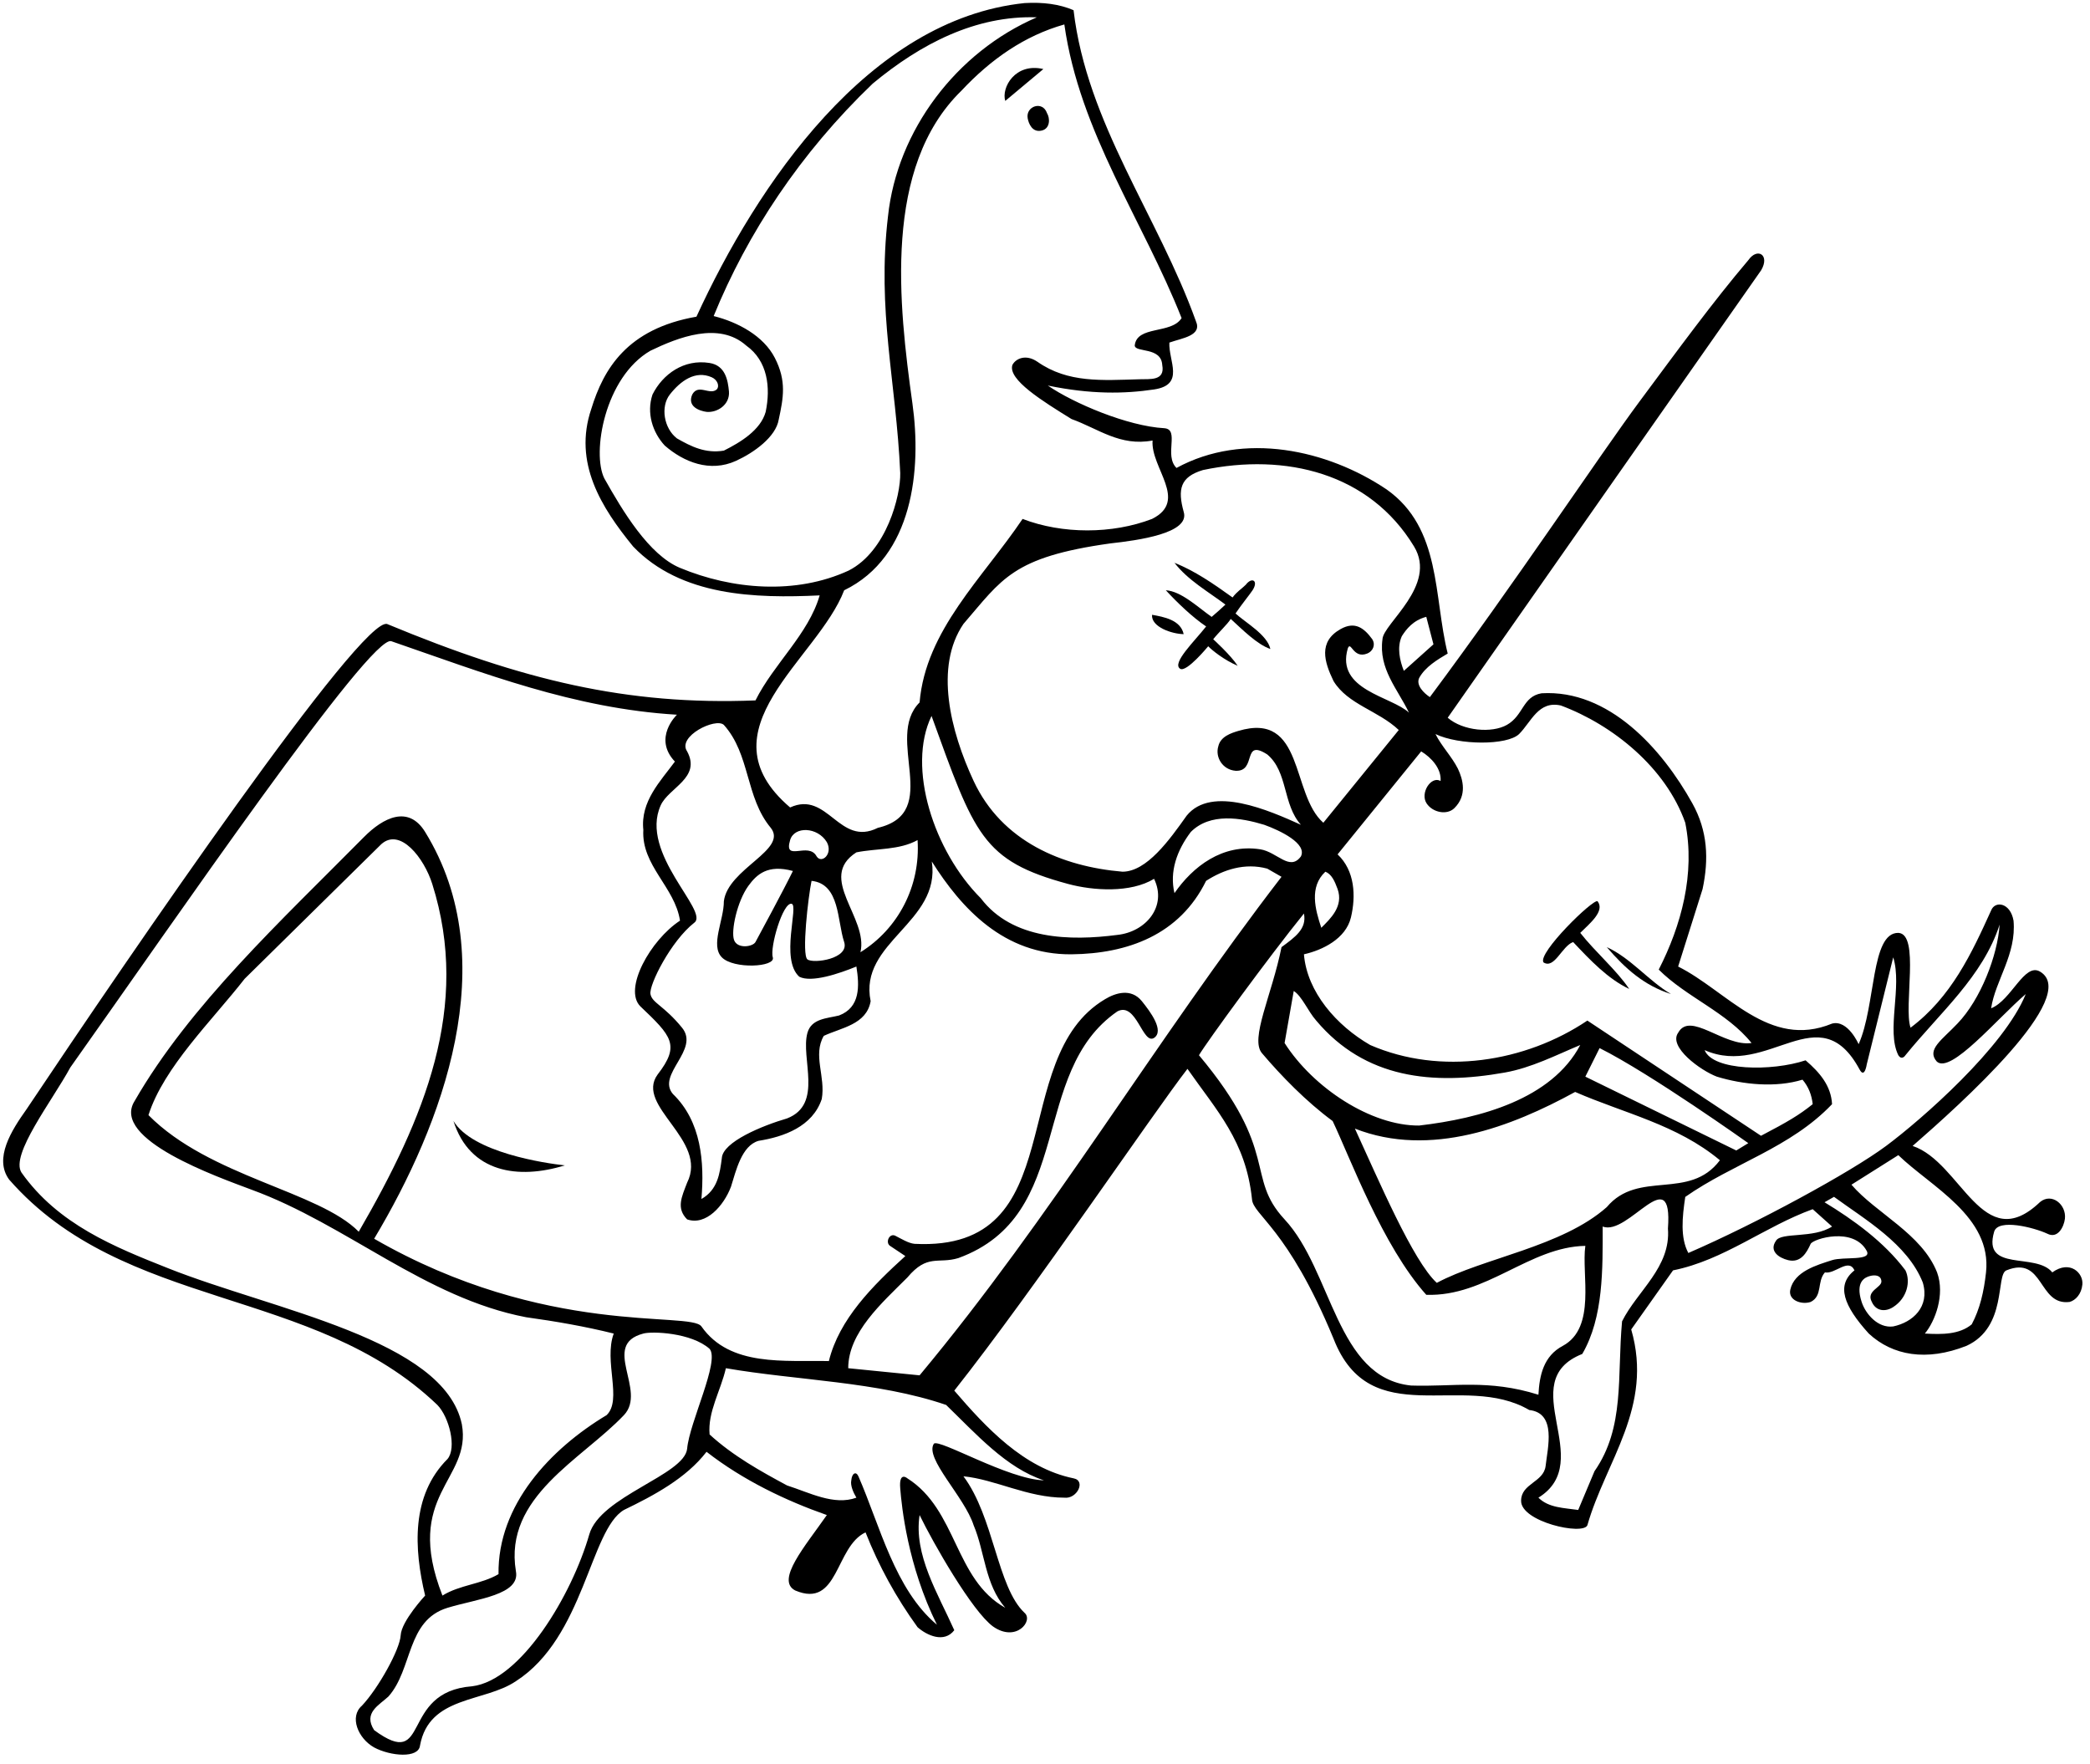 <?xml version="1.0" encoding="UTF-8"?>
<svg xmlns="http://www.w3.org/2000/svg" xmlns:xlink="http://www.w3.org/1999/xlink" width="205pt" height="173pt" viewBox="0 0 205 173" version="1.1">
<g id="surface1">
<path style=" stroke:none;fill-rule:nonzero;fill:rgb(0%,0%,0%);fill-opacity:1;" d="M 154.301 92.398 C 156 94.199 157.699 96 159.801 97 C 158.602 95.199 156.473 93.371 155 91.5 C 155.898 90.602 157.457 89.371 156.699 88.398 C 156.277 88.129 150.77 93.504 151.398 94.398 C 152.473 95.078 153.199 92.801 154.301 92.398 "/>
<path style=" stroke:none;fill-rule:nonzero;fill:rgb(0%,0%,0%);fill-opacity:1;" d="M 201.301 124.801 C 199.699 122.801 194.414 124.832 195.602 120.801 C 196 119.5 199.5 120.398 200.801 121 C 201.836 121.543 202.441 120.34 202.539 119.543 C 202.699 118.148 201.25 116.957 200.102 117.898 C 194.461 123.293 192.398 114 187.602 112.398 C 192.301 108.301 204.137 97.699 200.102 95.301 C 198.566 94.387 197.301 98.102 195.301 98.898 C 195.715 96.16 197.801 93.602 197.5 90.301 C 197.188 88.52 195.68 88.324 195.301 89.301 C 193.398 93.5 191.398 97.801 187.398 100.801 C 186.695 98.684 188.336 91.602 186.199 91.5 C 183.484 91.469 184.008 98.617 182.305 102.418 C 182.305 102.418 181.254 99.992 179.699 100.398 C 173.52 102.945 169.398 97.199 164.602 94.801 L 167 87.199 C 167.625 84.25 167.5 81.5 166 78.801 C 163.023 73.445 157.801 67.602 151.199 68 C 149.324 68.328 149.457 70.164 147.801 71.102 C 146.336 71.93 143.5 71.699 142 70.398 C 145.273 65.695 172.75 26.5 172.75 26.5 C 173.625 25 172.375 24.25 171.5 25.5 C 168 29.625 164.625 34.25 160.801 39.398 C 156.977 44.551 148.602 57.176 140.25 68.375 C 139.648 67.977 138.875 67.207 139.199 66.5 C 139.801 65.398 141 64.699 142 64.102 C 140.602 58.5 141.398 51.801 136 48 C 130.199 44.102 122 42.301 115.398 45.898 C 114.145 44.664 115.746 42.113 114.199 42 C 110.602 41.801 105.305 39.555 102.777 37.816 C 107.004 38.691 110.305 38.633 113.199 38.199 C 116.258 37.742 114.602 35.398 114.699 33.602 C 115.965 33.152 117.934 32.934 117.301 31.5 C 113.602 21.199 106.602 12.102 105.301 1 C 103.898 0.398 102.301 0.199 100.5 0.301 C 85.199 1.898 74.25 18.125 68.312 31.062 C 61.5 32.25 59.199 36.199 58 40.102 C 56.199 45.398 59 49.801 62.102 53.602 C 66.801 58.5 74.102 58.699 80.398 58.398 C 79.301 62.199 75.898 65.102 74.102 68.699 C 61.5 69.199 51.246 66.715 37.996 61.215 C 35.609 60.203 12.898 93.398 2.602 108.801 C 1.125 110.875 -0.625 113.625 0.898 115.699 C 12.199 128.602 30.699 126.102 42.898 137.801 C 44.062 139 44.812 142 43.898 143.102 C 40.301 146.699 40.602 151.898 41.699 156.5 C 41.699 156.5 39.375 159 39.301 160.398 C 39.223 161.801 37.102 165.602 35.5 167.301 C 34.25 168.375 35.102 170.5 36.699 171.398 C 38.297 172.25 41.062 172.5 41.199 171.199 C 42.102 166.301 47.5 167 50.602 164.898 C 57.301 160.602 57.875 150.062 61.199 148.102 C 64.102 146.699 67.301 145 69.301 142.398 C 72.898 145.199 77.102 147.199 81.102 148.602 C 78.977 151.656 76.055 154.996 78 156 C 82.281 157.816 81.898 151.699 84.898 150.301 C 86.199 153.602 87.898 156.699 90 159.602 C 90.898 160.398 92.602 161.199 93.602 159.898 C 92 156.301 89.602 152.5 90.199 148.602 C 91.508 151.309 95.352 158.043 97.406 159.535 C 99.676 161.125 101.379 158.969 100.5 158.199 C 97.805 155.672 97.5 148.801 94.5 144.801 C 97.602 145.102 100.801 146.898 104.398 146.898 C 105.637 147.051 106.543 145.234 105.301 145 C 100.398 144 96.699 140 93.602 136.398 C 101.5 126.398 113.047 109.262 116.473 104.836 C 119.367 108.977 122.203 111.926 122.801 117.602 C 122.887 119.191 126.289 120.383 130.801 131.301 C 134.406 140.582 143.5 134.5 150 138.301 C 152.699 138.602 151.801 142 151.602 143.801 C 151.398 145.398 149.199 145.5 149.199 147.199 C 149.16 149.266 155.285 150.625 155.699 149.602 C 157.5 143.301 162.199 138 160 130.398 L 164.102 124.602 C 169.102 123.602 173.102 120.301 177.801 118.602 L 179.699 120.301 C 177.875 121.5 174.711 120.832 174.199 121.699 C 173.5 122.699 174.461 123.375 175.398 123.602 C 176.617 123.891 177.199 122.898 177.602 122 C 177.875 121.5 181.801 120.301 183.102 122.699 C 183.625 123.707 180.812 123.238 179.699 123.602 C 178.211 124.082 176 124.699 175.602 126.5 C 175.375 127.543 176.711 128 177.602 127.699 C 178.801 127.102 178.199 125.699 179 124.801 C 180 125 181.316 123.348 181.898 124.602 C 180.082 126.039 180.82 128.066 183.301 130.801 C 185.625 132.957 188.961 133.562 192.898 132 C 196.914 130.145 195.73 125.02 196.801 124.602 C 200.5 123.102 199.898 128.102 203 127.699 C 203.586 127.543 204.164 126.918 204.25 126 C 204.375 124.875 203.039 123.543 201.301 124.801 Z M 139.398 73.699 C 140.398 74.301 141.398 75.398 141.301 76.602 C 140.375 76.07 139.258 77.789 139.934 78.805 C 140.531 79.703 141.93 79.973 142.645 79.273 C 143.922 78.023 143.504 76.461 143 75.398 C 142.398 74.199 141.398 73.199 140.801 72 C 143.102 73.102 147.828 73.125 149 72 C 150.199 70.801 150.898 68.699 153.102 69.199 C 158.199 71.102 163.398 75.301 165.301 80.699 C 166.301 85.699 164.898 90.801 162.699 95.102 C 165.398 97.801 169.398 99.301 171.801 102.301 C 169.102 102.699 165.781 99.141 164.602 101.301 C 163.617 102.684 166.801 105 168.398 105.602 C 171 106.398 174.199 106.699 176.801 105.898 C 177.398 106.602 177.699 107.398 177.801 108.301 C 176.469 109.371 175.355 110.027 172.73 111.402 L 155.699 100.102 C 149.602 104.199 141.301 105.5 134.398 102.5 C 131.102 100.602 128.199 97.301 127.898 93.602 C 129.699 93.199 132.008 92.086 132.508 89.984 C 133.008 87.883 132.898 85.398 131.199 83.801 Z M 171.484 112.125 L 170.305 112.844 L 155.5 105.602 L 156.898 102.801 C 161.898 105.301 171.484 112.125 171.484 112.125 Z M 155 102.5 C 152.199 107.801 145.199 109.699 139.199 110.398 C 134.488 110.438 128.801 106.699 126 102.301 L 126.898 97.199 C 127.699 97.699 128.301 99.199 129.102 100.102 C 133.898 105.801 140.52 106.461 147.602 105.199 C 150.227 104.73 152.602 103.5 155 102.5 Z M 130 85.5 C 130.605 85.734 130.914 86.414 131.199 87.199 C 131.801 88.898 130.5 90.102 129.602 91 C 129 89.199 128.398 87 130 85.5 Z M 140.602 63.199 L 137.699 65.801 C 137.301 64.801 137 63.5 137.5 62.398 C 137.938 61.711 138.605 60.844 139.898 60.5 Z M 116.102 50.199 C 115.5 48 115.746 46.777 118 46.102 C 126.102 44.398 134.34 46.406 138.699 53.602 C 141.02 57.426 135.656 61.176 135.602 62.699 C 135.199 65.602 137.102 67.602 138.199 69.898 C 136.5 68.301 131 67.699 132.199 63.602 C 132.508 62.785 132.711 64.66 134.102 64.102 C 134.723 63.848 134.922 63.188 134.602 62.699 C 133.801 61.602 132.91 60.91 131.5 61.699 C 129.277 62.945 129.895 64.93 130.801 66.801 C 132.199 69.102 135.199 69.699 137.199 71.602 L 129.801 80.699 C 126.602 77.898 127.969 69.738 121.453 71.695 C 120.785 71.895 119.715 72.23 119.5 73.199 C 119.176 74.242 119.898 75.5 121.199 75.602 C 123.301 75.699 121.801 72.398 124.301 74 C 126.344 75.715 125.801 78.898 127.602 80.898 C 124.5 79.5 118.844 76.988 116.398 80 C 114.699 82.398 112.477 85.496 110.102 85.5 C 104.199 85 98.273 82.547 95.5 76.602 C 93.211 71.695 91.641 65.398 94.5 61.199 C 98.301 56.801 99.277 54.648 108.898 53.301 C 111.602 53 116.766 52.316 116.102 50.199 Z M 127.602 84 C 126.5 85.5 125.273 83.555 123.602 83.301 C 119.895 82.738 117 85 115.199 87.602 C 114.699 85.5 115.426 83.418 116.801 81.602 C 118.699 79.699 121.699 80.199 124 80.898 C 125.609 81.477 128.223 82.75 127.602 84 Z M 109.602 91.699 C 105 92.301 99.301 92.199 96.199 88.102 C 91.602 83.5 88.922 75.289 91.371 70.223 C 95.594 81.879 96.332 84.426 104.773 86.703 C 107.234 87.367 110.898 87.602 113.199 86.199 C 114.5 88.898 112.398 91.398 109.602 91.699 Z M 66.699 55.699 C 63.648 54.43 61.074 50.121 59.277 46.926 C 58.035 44.445 59.301 37 63.801 34.398 C 66.5 33.102 70.5 31.5 73.199 33.898 C 75.301 35.398 75.602 38 75.102 40.398 C 74.602 42.199 72.602 43.398 71 44.199 C 69.199 44.5 67.801 43.801 66.398 43 C 65.102 42 64.777 39.879 65.699 38.699 C 66.75 37.359 68.199 36.301 69.801 37 C 70.352 37.234 70.613 37.855 70.301 38.199 C 69.602 38.801 68.5 37.602 67.898 38.699 C 67.387 39.879 68.602 40.301 69.301 40.398 C 70.352 40.496 71.602 39.699 71.5 38.398 C 71.398 37.301 71.152 35.848 69.602 35.602 C 67.082 35.195 65 36.699 64 38.699 C 63.398 40.5 64 42.398 65.199 43.699 C 67.059 45.32 69.637 46.371 72.199 45.199 C 73.938 44.406 76.105 42.859 76.383 41.148 C 76.84 39.027 77.164 37.367 76 35.102 C 74.895 32.949 72.398 31.602 70 31 C 73.301 22.898 78.5 15 85.602 8.199 C 90.301 4.301 95.699 1.5 101.699 1.699 C 93.801 5.102 88 12.801 87.102 21.199 C 86 30.5 87.898 37.398 88.301 46.398 C 88.348 48.602 86.965 54.062 83.246 55.961 C 78.047 58.359 71.809 57.828 66.699 55.699 Z M 82.801 57.898 C 89.602 54.602 90.391 45.977 89.5 39.602 C 88.141 29.848 86.602 16.398 94.301 8.898 C 97.199 5.801 100.5 3.5 104.398 2.398 C 105.898 13 112.102 21.602 115.898 31.199 C 114.898 32.801 111.5 31.898 111.301 33.898 C 111.375 34.609 113.898 34 114 35.801 C 114.301 37.398 112.758 37.16 111.801 37.199 C 108.102 37.301 104.758 37.586 101.758 35.484 C 100.59 34.684 99.602 35.199 99.301 35.801 C 98.84 37.234 102.266 39.348 105.102 41.102 C 107.73 42.043 109.852 43.809 113.051 43.207 C 112.852 45.906 116.602 49.102 113 50.898 C 109.102 52.398 104.199 52.398 100.301 50.898 C 96.398 56.699 90.801 61.801 90.199 68.898 C 86.699 72.398 92.5 79.699 86.102 81.199 C 82.301 83.102 81.199 77.5 77.5 79.199 C 68.602 71.602 80.199 64.699 82.801 57.898 Z M 84 83.602 C 86 83.199 88.199 83.398 90 82.398 C 90.301 86.898 88.102 91.102 84.398 93.398 C 85.199 90 80.102 86.102 84 83.602 Z M 77.5 82.398 C 77.91 81.008 80.199 81.102 81.102 82.602 C 81.727 83.754 80.59 84.758 80.102 84 C 79.301 82.5 76.836 84.625 77.5 82.398 Z M 77.773 85.43 C 76.91 87.203 74.359 91.926 74.102 92.398 C 73.84 92.871 72.32 93.098 72 92.199 C 71.68 91.301 72.309 88.406 73.398 86.898 C 74.223 85.762 75.297 84.758 77.773 85.43 Z M 79.602 86.398 C 82.398 86.699 82.102 90.301 82.801 92.398 C 83.328 94.051 79.781 94.543 79.199 94.102 C 78.617 93.656 79.273 87.965 79.602 86.398 Z M 67.398 73.699 C 66.387 72.23 70.203 70.355 71 71.102 C 73.602 74 73.102 78.199 75.602 81.199 C 77.305 83.352 71.398 85.199 71 88.398 C 71.008 90.254 69.652 92.723 70.801 93.898 C 71.945 95.078 76.102 94.867 75.801 93.898 C 75.496 92.934 76.781 88.488 77.641 88.645 C 78.379 88.777 76.5 94.102 78.398 95.801 C 79.586 96.414 82.301 95.5 84 94.801 C 84.301 96.699 84.398 98.801 82.301 99.602 C 81.102 99.898 79.602 99.898 79.199 101.301 C 78.5 103.801 80.801 108.301 77.199 109.699 C 74.801 110.398 70.875 112 70.801 113.602 C 70.602 115.102 70.398 116.699 68.801 117.602 C 69.102 114 68.801 110 66 107.301 C 64.375 105.375 68.676 102.973 66.898 100.801 C 65.125 98.625 63.961 98.383 63.801 97.5 C 63.641 96.617 65.801 92.301 68.102 90.5 C 69.602 89.383 62.691 83.711 64.801 79 C 65.582 77.254 68.801 76.301 67.398 73.699 Z M 67.398 142.102 C 67.125 144.688 58.875 146.75 57.801 150.5 C 56.109 156.402 51.125 164.812 46.301 165.398 C 39.125 165.938 42.301 173.801 36.699 169.699 C 35.602 168 37.188 167.25 38.102 166.398 C 40.5 163.699 39.848 158.934 43.898 157.699 C 46.812 156.812 51.062 156.438 50.602 154.102 C 49.398 146.801 57.062 143.164 61.199 138.801 C 63.5 136.375 58.898 131.898 63.102 130.801 C 63.938 130.562 67.801 130.699 69.602 132.301 C 70.625 133.5 67.625 139.5 67.398 142.102 Z M 102.398 145.199 C 98.898 145.102 92.129 141.094 91.602 141.602 C 90.656 143.023 94.602 146.801 95.5 149.602 C 96.602 152.199 96.602 155.398 98.602 157.699 C 93.602 154.898 93.898 148.102 89 145 C 89 145 88.156 144.266 88.301 146 C 88.441 147.734 89.012 153.52 91.902 159.363 C 87.762 155.902 86.301 149.602 84.199 144.801 C 83.961 144.273 83.562 144.5 83.5 145.199 C 83.391 145.691 83.699 146.398 84 146.898 C 81.801 147.699 79.398 146.398 77.199 145.699 C 74.602 144.301 71.898 142.801 69.602 140.699 C 69.398 138.5 70.699 136.398 71.199 134.199 C 78.102 135.398 86.102 135.5 92.801 137.801 C 95.699 140.602 98.699 144 102.398 145.199 Z M 90.199 134.898 L 83.199 134.199 C 83.199 130.699 86.5 127.801 89 125.301 C 90.973 122.949 92 124 94 123.398 C 105.5 119.199 100.898 105.199 109.602 99.199 C 111.473 98.227 112.074 102.516 113.199 101.801 C 114.219 101.105 112.855 99.258 112 98.199 C 110.938 96.887 109.398 97.398 108.398 98 C 98.602 103.801 105.301 122.801 89.699 122 C 89.098 121.941 88.398 121.5 87.801 121.199 C 87.223 120.938 86.82 121.875 87.301 122.199 L 88.801 123.199 C 85.602 126.102 82.301 129.398 81.301 133.5 C 77 133.398 71.602 134.102 68.801 130.102 C 67.727 128.574 53.523 131.188 36.699 121.5 C 43.398 110.301 49.488 94.246 41.699 81.602 C 40.055 78.93 37.578 80.203 35.699 82.102 C 27.594 90.297 18.602 98.602 13.199 108 C 10.844 111.758 21.363 115.441 24.699 116.699 C 34 120.102 41.699 127.301 51.602 129.199 C 54.5 129.602 57.398 130.102 60.199 130.801 C 59.199 133.5 61.062 137.312 59.5 138.801 C 54 142.102 48.801 147.602 48.898 154.398 C 47.199 155.398 45.113 155.438 43.398 156.5 C 39.5 146.562 46.301 145.199 45.301 139.699 C 43.562 131.375 26.812 128.5 16.5 124.398 C 11.258 122.316 5.699 120.102 2.102 115 C 1 113.25 5.102 108 6.898 104.699 C 16.898 90.602 36.461 62.031 38.398 62.898 C 47.398 66 56.301 69.5 66.398 70.102 C 66.398 70.102 64 72.375 66.199 74.699 C 64.801 76.602 62.801 78.602 63.102 81.398 C 62.898 84.898 66.199 87 66.699 90.301 C 63.801 92.199 61.125 97 62.801 98.699 C 65.875 101.625 66.75 102.5 64.5 105.398 C 62.25 108.5 69.5 111.801 67.398 116 C 66.875 117.375 66.301 118.5 67.398 119.602 C 69.25 120.25 71 118.25 71.699 116.398 C 72.199 114.801 72.75 112.375 74.398 111.898 C 76.898 111.5 79.699 110.5 80.602 107.801 C 81 105.602 79.699 103.5 80.801 101.602 C 82.5 100.801 85 100.5 85.398 98.199 C 84.199 92.398 92.301 90.5 91.398 84.5 C 94.301 89.102 98.477 93.668 105.102 93.602 C 110.602 93.543 115.699 91.699 118.301 86.398 C 120 85.301 122.102 84.602 124.301 85.199 L 125.699 86 C 113.301 102.102 103.199 119.301 90.199 134.898 Z M 35.188 120.812 C 31.266 116.828 20.562 115.438 14.562 109.375 C 16.062 104.676 20.801 100.102 24 96 L 37.398 82.801 C 39.25 81.141 41.598 84.156 42.398 86.699 C 46.199 98.734 41.648 109.656 35.188 120.812 Z M 150.898 136.801 C 145.98 135.25 142.465 136.043 138.398 135.898 C 131.059 135.137 130.688 124.648 126 119.602 C 122.094 115.391 125.609 113.062 117.602 103.5 C 118.348 102.223 124.5 93.801 127.898 89.602 C 128.199 91.102 127.035 91.914 125.699 92.898 C 124.754 97.617 122.566 101.91 123.789 103.309 C 125.645 105.5 128.109 108.039 130.715 109.957 C 132.422 113.539 135.602 122.199 139.898 127 C 145.801 127.199 150 122.301 155.5 122.199 C 155.102 125 156.602 130.199 153.301 132 C 151.398 133 151 134.898 150.898 136.801 Z M 159.102 129.602 C 158.602 135 159.398 140 156.398 144.301 L 154.801 148.102 C 153.398 147.898 151.898 147.898 150.898 146.898 C 156.699 143.301 148.398 135.5 155.199 132.801 C 157.301 129.199 157.199 124.398 157.199 120.301 C 159.699 121.301 164.102 113.699 163.602 120.5 C 163.898 124.301 160.602 126.602 159.102 129.602 Z M 157.602 118.398 C 153.199 122.301 145.469 123.391 140.93 125.828 C 138.594 123.691 135.199 115.699 132.898 110.699 C 140.301 113.602 148.301 110.5 154.5 107.102 C 159.301 109.199 164.5 110.301 168.699 113.801 C 165.699 117.801 160.699 114.699 157.602 118.398 Z M 165.602 122.898 C 164.801 121.398 165 119.398 165.301 117.398 C 170 114.102 175.602 112.602 179.699 108.301 C 179.602 106.5 178.5 105.199 177.102 104 C 173.801 105.102 168.012 105.043 167.199 103 C 173.453 105.766 178.43 97.547 182.398 104.898 C 182.895 105.828 183.102 104.398 183.102 104.398 L 185.699 93.898 C 186.602 96.801 184.996 101.074 186.199 103.5 C 186.559 104.051 186.898 103.5 186.898 103.5 C 190.301 99.301 194.488 95.785 196.137 90.684 C 195.934 93.734 194.27 98.031 192.008 100.387 C 190.5 101.988 188.926 102.945 189.977 104.125 C 191.352 105.371 195.898 99.898 198.699 97.5 C 196.602 102.699 188.469 109.82 185 112.398 C 181.531 114.977 172.301 120 165.602 122.898 Z M 185.699 130.102 C 184.199 130.301 182.98 128.871 182.602 127.699 C 181.938 125.668 182.984 125.281 183.375 125.168 C 183.844 125.027 184.5 125.043 184.539 125.668 C 184.586 126.293 183 126.602 183.602 127.699 C 184 128.602 184.914 128.707 185.699 128.199 C 187.09 127.301 187.414 125.668 186.898 124.602 C 184.801 121.801 181.758 119.621 178.961 117.922 L 179.891 117.391 C 182.891 119.59 187.102 122 188.602 125.801 C 189.301 128.199 187.602 129.699 185.699 130.102 Z M 194.801 124.801 C 194.594 126.691 194.199 128.398 193.398 129.898 C 192.199 130.898 190.5 130.898 188.801 130.801 C 189.801 129.602 190.801 127 190 124.801 C 188.5 121 184 119 181.602 116.199 L 186.199 113.301 C 189.398 116.398 195.395 119.332 194.801 124.801 "/>
<path style=" stroke:none;fill-rule:nonzero;fill:rgb(0%,0%,0%);fill-opacity:1;" d="M 163.898 97.5 C 161.699 96.199 159.945 93.961 157.602 92.898 C 159.422 95.012 161.258 96.652 163.898 97.5 "/>
<path style=" stroke:none;fill-rule:nonzero;fill:rgb(0%,0%,0%);fill-opacity:1;" d="M 102.34 6.773 C 99.57 6.121 98.199 8.602 98.602 9.898 L 102.34 6.773 "/>
<path style=" stroke:none;fill-rule:nonzero;fill:rgb(0%,0%,0%);fill-opacity:1;" d="M 100.801 11.602 C 100.891 12.102 101.246 13.043 102.199 12.801 C 103.027 12.59 102.996 11.586 102.699 11.102 C 102.266 9.836 100.59 10.418 100.801 11.602 "/>
<path style=" stroke:none;fill-rule:nonzero;fill:rgb(0%,0%,0%);fill-opacity:1;" d="M 44.477 109.949 C 46.086 115.039 50.844 115.711 55.398 114.305 C 53.465 114.098 46.336 113.047 44.477 109.949 "/>
<path style=" stroke:none;fill-rule:nonzero;fill:rgb(0%,0%,0%);fill-opacity:1;" d="M 116.102 62.199 C 115.801 60.801 114.152 60.508 113 60.301 C 112.898 61.5 114.957 62.184 116.102 62.199 "/>
<path style=" stroke:none;fill-rule:nonzero;fill:rgb(0%,0%,0%);fill-opacity:1;" d="M 114.352 57.895 C 115.453 59.094 116.973 60.551 118.305 61.445 C 117.172 62.895 114.891 65.062 115.762 65.598 C 116.383 65.98 118.508 63.387 118.508 63.387 C 118.883 63.777 120.047 64.727 121.398 65.301 C 120.719 64.258 119 62.699 119 62.699 C 119.512 62.047 120.43 61.191 120.719 60.707 C 121.836 61.727 123.301 63.211 124.605 63.656 C 124.305 62.254 122.125 61.043 121.188 60.172 C 121.723 59.367 122.594 58.297 122.859 57.895 C 123.465 56.953 122.797 56.555 122.191 57.359 C 121.789 57.758 121.32 58.027 120.898 58.602 C 118.977 57.223 117.199 56 115.199 55.199 C 116.5 56.898 118.508 58.027 120.199 59.301 C 119.781 59.703 119.152 60.246 118.844 60.508 C 117.434 59.504 115.852 57.992 114.352 57.895 "/>
</g>
</svg>

